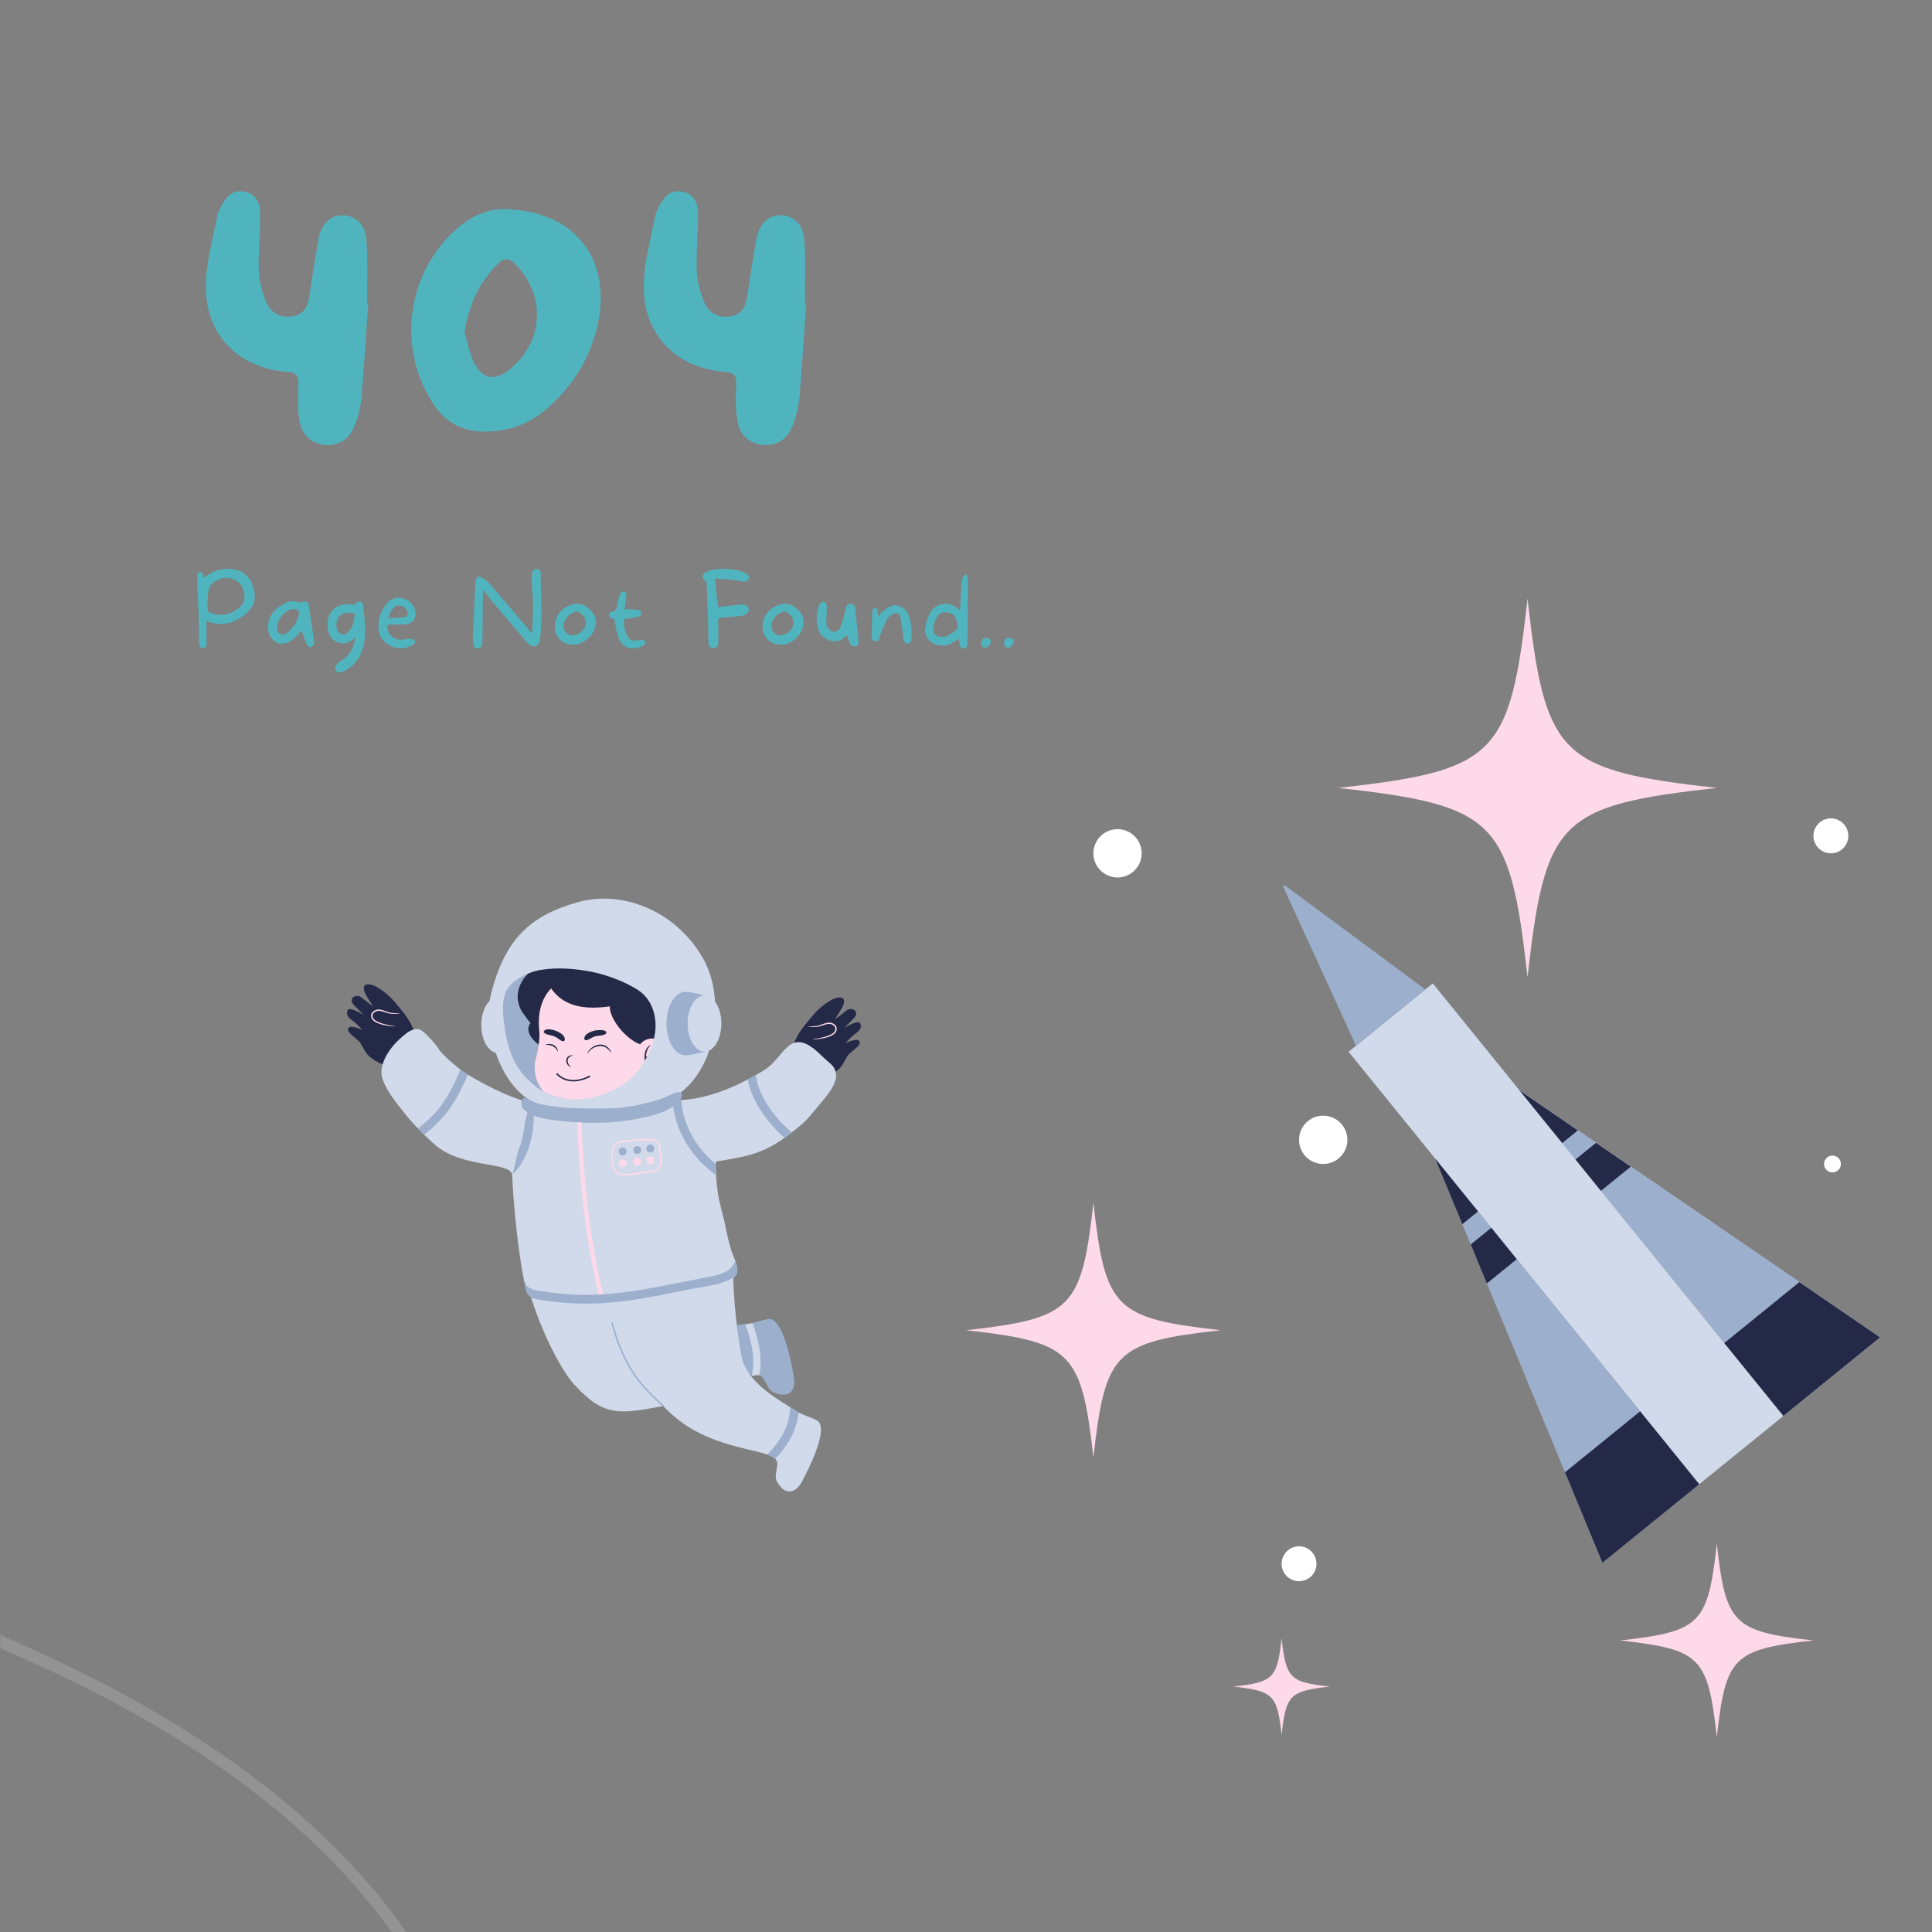 <svg xmlns="http://www.w3.org/2000/svg" xmlns:xlink="http://www.w3.org/1999/xlink" width="1080" zoomAndPan="magnify" viewBox="0 0 810 810" height="1080" preserveAspectRatio="xMidYMid meet" version="1.0"><rect x="0" y="0" width="810" height="810" fill="#808080" stroke="none"/><defs><filter x="0%" y="0%" width="100%" height="100%" id="id1"><feColorMatrix values="0 0 0 0 1 0 0 0 0 1 0 0 0 0 1 0 0 0 1 0" color-interpolation-filters="sRGB"/></filter><g/><mask id="id2"><g filter="url(#id1)"><rect x="-81" width="972" fill="#000000" y="-81" height="972" fill-opacity="0.149"/></g></mask><clipPath id="id3"><path d="M 0 62 L 221 62 L 221 199 L 0 199 Z M 0 62 " clip-rule="nonzero"/></clipPath><clipPath id="id4"><path d="M 138.008 -27.086 L 253.008 426.562 L -194.098 539.906 L -309.098 86.254 Z M 138.008 -27.086 " clip-rule="nonzero"/></clipPath><clipPath id="id5"><path d="M 138.008 -27.086 L 253.008 426.562 L -194.098 539.906 L -309.098 86.254 Z M 138.008 -27.086 " clip-rule="nonzero"/></clipPath><clipPath id="id6"><rect x="0" width="247" y="0" height="199"/></clipPath><clipPath id="id7"><path d="M 561 250.371 L 720 250.371 L 720 410 L 561 410 Z M 561 250.371 " clip-rule="nonzero"/></clipPath><clipPath id="id8"><path d="M 679 647 L 761 647 L 761 728.871 L 679 728.871 Z M 679 647 " clip-rule="nonzero"/></clipPath><clipPath id="id9"><path d="M 145.078 412 L 174 412 L 174 447 L 145.078 447 Z M 145.078 412 " clip-rule="nonzero"/></clipPath><clipPath id="id10"><path d="M 333 418.02 L 360.914 418.02 L 360.914 449.332 L 333 449.332 Z M 333 418.02 " clip-rule="nonzero"/></clipPath></defs><g mask="url(#id2)"><g transform="matrix(1, 0, 0, 1, 0, 611)"><g clip-path="url(#id6)"><g clip-path="url(#id3)"><g clip-path="url(#id4)"><g clip-path="url(#id5)"><path fill="#ffffff" d="M 218.953 312.309 C 218.953 312.309 212.82 268.023 178.48 211.512 C 127.352 127.152 26.488 86.324 -4.523 72.355 C -35.535 58.387 -148.664 45.953 -212.223 125.008 C -275.777 204.059 -258.012 287.781 -191.75 368.309 C -125.492 448.832 -18.352 460.602 92.324 449.734 C 203.004 438.867 227.707 360.48 218.953 312.309 Z M 89.184 444.164 C -18.543 454.828 -122.859 443.434 -187.312 365.363 C -251.77 287.293 -268.93 205.961 -206.988 129.137 C -145.051 52.316 -35.004 64.438 -4.762 77.875 C 25.48 91.309 123.492 130.949 173.266 212.836 C 206.551 267.703 212.531 310.664 212.531 310.664 C 221.004 357.359 196.828 433.523 89.184 444.164 Z M 89.184 444.164 " fill-opacity="1" fill-rule="nonzero"/></g></g></g></g></g></g><g fill="#50b4bf" fill-opacity="1"><g transform="translate(81, 186.125)"><g><path d="M 72.863 -59.039 C 72.863 -67.969 73.297 -76.895 72.574 -85.824 C 72 -92.449 67.824 -95.762 62.641 -95.902 C 57.312 -95.902 53.566 -92.16 52.414 -85.391 C 51.121 -77.902 49.969 -70.414 48.816 -62.785 C 48.238 -58.32 46.945 -54.434 41.902 -53.566 C 37.008 -52.559 32.832 -54.719 30.816 -59.039 C 29.09 -63.07 27.793 -67.68 27.504 -72 C 27.215 -80.207 28.078 -88.414 28.078 -96.625 C 28.078 -100.945 26.352 -104.688 21.742 -105.695 C 16.848 -106.848 13.824 -103.824 11.809 -99.793 C 11.09 -98.496 10.367 -97.055 10.078 -95.617 C 8.352 -86.258 5.617 -76.895 5.328 -67.535 C 4.465 -46.656 18.434 -31.824 39.168 -30.238 C 43.488 -29.953 44.207 -28.367 44.062 -24.625 C 43.777 -19.441 43.777 -14.258 44.641 -9.215 C 45.648 -3.742 49.535 -0.145 55.297 0.434 C 61.199 0.863 65.52 -2.16 67.535 -7.344 C 69.121 -11.09 70.129 -15.406 70.559 -19.441 C 71.711 -32.688 72.434 -45.793 73.441 -59.039 C 73.152 -59.039 73.008 -59.039 72.863 -59.039 Z M 72.863 -59.039 "/></g></g></g><g fill="#50b4bf" fill-opacity="1"><g transform="translate(167.112, 186.125)"><g><path d="M 24.625 -90.434 C 3.457 -72 -0.863 -40.465 14.398 -16.992 C 19.441 -9.215 26.496 -5.184 35.855 -5.184 C 45.215 -5.184 53.566 -7.777 60.91 -13.68 C 71.711 -22.754 79.344 -33.984 82.945 -47.809 C 90 -75.312 75.742 -96.047 48.383 -98.207 C 39.168 -99.504 31.391 -96.191 24.625 -90.434 Z M 42.047 -75.887 C 44.352 -78.191 46.512 -77.902 48.816 -75.457 C 61.344 -62.93 61.055 -44.496 48.098 -32.543 C 40.465 -25.488 34.273 -26.785 30.672 -36.289 C 29.375 -39.887 28.512 -43.488 27.648 -46.945 C 29.52 -58.32 33.84 -68.113 42.047 -75.887 Z M 42.047 -75.887 "/></g></g></g><g fill="#50b4bf" fill-opacity="1"><g transform="translate(264.6, 186.125)"><g><path d="M 72.863 -59.039 C 72.863 -67.969 73.297 -76.895 72.574 -85.824 C 72 -92.449 67.824 -95.762 62.641 -95.902 C 57.312 -95.902 53.566 -92.16 52.414 -85.391 C 51.121 -77.902 49.969 -70.414 48.816 -62.785 C 48.238 -58.32 46.945 -54.434 41.902 -53.566 C 37.008 -52.559 32.832 -54.719 30.816 -59.039 C 29.09 -63.07 27.793 -67.68 27.504 -72 C 27.215 -80.207 28.078 -88.414 28.078 -96.625 C 28.078 -100.945 26.352 -104.688 21.742 -105.695 C 16.848 -106.848 13.824 -103.824 11.809 -99.793 C 11.09 -98.496 10.367 -97.055 10.078 -95.617 C 8.352 -86.258 5.617 -76.895 5.328 -67.535 C 4.465 -46.656 18.434 -31.824 39.168 -30.238 C 43.488 -29.953 44.207 -28.367 44.062 -24.625 C 43.777 -19.441 43.777 -14.258 44.641 -9.215 C 45.648 -3.742 49.535 -0.145 55.297 0.434 C 61.199 0.863 65.52 -2.16 67.535 -7.344 C 69.121 -11.09 70.129 -15.406 70.559 -19.441 C 71.711 -32.688 72.434 -45.793 73.441 -59.039 C 73.152 -59.039 73.008 -59.039 72.863 -59.039 Z M 72.863 -59.039 "/></g></g></g><g fill="#50b4bf" fill-opacity="1"><g transform="translate(81, 271.775)"><g><path d="M 24.652 -26.965 C 22.723 -31.668 18.355 -33.895 12.641 -33.137 C 9.07 -32.762 6.719 -31.078 5.586 -30.281 C 4.996 -29.863 4.789 -29.695 4.492 -29.82 L 4.242 -29.902 L 4.199 -30.199 C 4.074 -31.668 3.527 -31.879 2.941 -31.879 C 2.941 -31.879 2.898 -31.879 2.898 -31.879 C 2.309 -31.879 1.723 -31.668 1.68 -30.199 C 1.68 -26.418 1.848 -22.637 2.059 -18.941 C 2.184 -16.129 2.352 -13.273 2.395 -10.457 C 2.395 -9.535 2.395 -8.609 2.395 -7.727 C 2.352 -5.672 2.352 -3.527 2.605 -1.43 C 2.688 -0.758 3.066 0.043 4.156 0 C 4.492 0 5.461 -0.043 5.629 -1.598 C 5.672 -1.973 5.629 -2.352 5.629 -2.773 C 5.586 -3.023 5.586 -3.234 5.586 -3.484 C 5.586 -5.25 5.586 -7.016 5.586 -8.777 L 5.586 -11.426 L 6.133 -11.215 C 11.215 -9.367 15.918 -9.996 20.578 -13.273 C 25.746 -16.844 27.047 -21.211 24.652 -26.965 Z M 21.461 -20.746 C 21.379 -19.738 20.832 -18.605 20.16 -17.934 C 17.516 -15.289 14.574 -13.945 11.594 -13.945 C 9.828 -13.945 8.105 -14.406 6.344 -15.328 C 5.672 -15.664 6.133 -22.598 6.176 -22.68 C 6.594 -25.789 7.184 -26.797 9.574 -28.266 C 12.098 -29.82 15.328 -29.902 17.809 -28.477 C 20.496 -26.922 21.715 -24.316 21.461 -20.746 Z M 21.461 -20.746 "/></g></g></g><g fill="#50b4bf" fill-opacity="1"><g transform="translate(110.652, 271.775)"><g><path d="M 20.789 -4.746 C 20.203 -8.863 19.57 -12.977 18.941 -17.137 C 18.816 -18.145 18.691 -19.32 17.555 -19.531 C 16.801 -19.699 15.875 -19.234 15.035 -19.066 C 12.18 -20.074 10.586 -20.035 7.727 -18.312 C 6.719 -17.684 5.711 -16.926 4.828 -16.129 C 1.934 -13.48 0.926 -9.031 2.309 -5.711 C 3.781 -2.227 7.223 -0.926 10.543 -2.688 C 11.676 -3.277 12.684 -4.156 13.648 -5.039 C 14.406 -5.711 14.992 -6.594 15.836 -7.602 C 15.961 -7.098 15.961 -6.762 16.086 -6.512 C 16.715 -4.746 17.305 -2.941 18.145 -1.262 C 18.355 -0.797 19.445 -0.336 19.906 -0.504 C 20.453 -0.715 20.957 -1.555 21.086 -2.184 C 21.211 -2.98 20.914 -3.863 20.789 -4.746 Z M 14.574 -13.523 C 13.691 -10.879 12.223 -8.566 10.078 -6.762 C 9.156 -6.008 8.105 -5.207 6.887 -5.879 C 5.672 -6.551 5.543 -7.812 5.461 -8.777 C 5.504 -12.137 9.031 -16.086 12.055 -16.422 C 14.113 -16.676 15.203 -15.414 14.574 -13.523 Z M 14.574 -13.523 "/></g></g></g><g fill="#50b4bf" fill-opacity="1"><g transform="translate(135.6, 271.775)"><g><path d="M 16.59 -18.395 C 16.547 -18.898 15.664 -19.57 15.121 -19.656 C 14.617 -19.738 13.984 -19.109 13.48 -18.73 C 13.312 -18.605 13.273 -18.27 13.312 -18.312 C 11.426 -18.312 9.66 -18.605 8.062 -18.27 C 2.562 -17.094 0.926 -11.762 2.016 -7.184 C 3.234 -2.184 8.484 -0.504 12.473 -3.695 C 12.727 -3.906 12.938 -4.117 13.48 -4.535 C 12.641 -0.547 11.426 2.73 8.023 4.789 C 7.52 5.082 7.055 5.418 6.594 5.797 C 5.039 7.055 4.535 8.359 5.207 9.367 C 5.879 10.332 7.309 10.375 9.031 9.449 C 12.391 7.559 14.785 4.914 16.129 1.262 C 18.523 -5.25 17.18 -11.844 16.59 -18.395 Z M 10.289 -6.762 C 9.535 -6.047 8.695 -5.418 7.52 -5.922 C 6.344 -6.383 5.711 -7.352 5.543 -8.566 C 4.871 -13.398 8.273 -16.086 13.145 -14.449 C 12.77 -11.676 12.602 -8.863 10.289 -6.762 Z M 10.289 -6.762 "/></g></g></g><g fill="#50b4bf" fill-opacity="1"><g transform="translate(156.936, 271.775)"><g><path d="M 5.711 -9.871 C 7.895 -9.91 10.039 -9.91 12.223 -9.953 C 14.953 -10.039 16.59 -11.129 17.094 -13.062 C 17.809 -16.043 16.211 -19.152 13.23 -20.453 C 10.078 -21.84 7.141 -21.168 5.082 -18.562 C 2.73 -15.625 1.598 -12.266 1.723 -8.609 C 1.805 -5.293 3.445 -2.688 6.551 -1.094 C 9.703 0.504 12.977 0.336 16.086 -1.301 C 16.633 -1.598 17.219 -2.52 17.094 -2.98 C 16.969 -3.445 15.961 -3.906 15.371 -3.949 C 14.195 -4.031 13.02 -3.738 11.887 -3.613 C 8.023 -3.191 5.039 -6.047 5.504 -9.742 C 5.629 -9.828 5.672 -9.871 5.711 -9.871 Z M 8.398 -17.219 C 9.449 -18.188 11.004 -18.145 12.473 -17.262 C 13.523 -16.59 14.363 -14.785 13.859 -13.777 C 13.648 -13.355 12.938 -12.977 12.434 -12.938 C 10.289 -12.727 8.148 -12.684 5.84 -12.602 C 6.383 -14.363 7.055 -16.004 8.398 -17.219 Z M 8.398 -17.219 "/></g></g></g><g fill="#50b4bf" fill-opacity="1"><g transform="translate(178.02, 271.775)"><g/></g></g><g fill="#50b4bf" fill-opacity="1"><g transform="translate(196.542, 271.775)"><g><path d="M 26.082 -6.512 C 25.285 -7.477 24.57 -8.527 23.73 -9.492 C 18.605 -15.539 13.48 -21.59 8.273 -27.551 C 7.391 -28.559 6.047 -29.23 4.828 -29.945 C 4.074 -30.367 3.359 -29.945 3.109 -29.105 C 2.898 -28.559 2.773 -27.973 2.773 -27.383 C 2.395 -19.613 2.016 -11.844 1.723 -4.074 C 1.68 -3.191 1.766 -2.309 1.973 -1.469 C 2.227 -0.504 2.855 0.086 3.906 0.043 C 4.957 -0.043 5.418 -0.758 5.629 -1.68 C 5.711 -2.102 5.711 -2.562 5.711 -2.98 C 5.797 -9.703 5.879 -16.422 5.922 -23.102 C 5.922 -23.52 6.008 -23.941 6.047 -24.613 C 7.266 -22.973 8.23 -21.504 9.324 -20.16 C 14.281 -14.281 19.277 -8.441 24.277 -2.562 C 24.652 -2.102 25.156 -1.637 25.66 -1.301 C 27.344 -0.254 29.062 -0.883 29.609 -2.773 C 29.902 -3.738 29.945 -4.703 30.07 -5.672 C 31.039 -14.238 30.031 -22.805 30.156 -31.332 C 30.156 -32.34 29.695 -33.098 28.645 -33.223 C 27.637 -33.391 26.922 -32.801 26.672 -31.879 C 26.418 -30.828 26.293 -29.734 26.336 -28.688 C 26.461 -25.367 26.879 -22.051 26.922 -18.73 C 26.965 -14.699 26.672 -10.625 26.543 -6.594 C 26.375 -6.551 26.207 -6.512 26.082 -6.512 Z M 26.082 -6.512 "/></g></g></g><g fill="#50b4bf" fill-opacity="1"><g transform="translate(230.898, 271.775)"><g><path d="M 18.816 -12.098 C 18.438 -15.035 14.531 -18.605 11.633 -18.648 C 6.383 -18.816 1.68 -14.406 1.68 -9.199 C 1.723 -5.125 3.988 -2.352 7.98 -1.598 C 13.734 -0.547 19.613 -6.301 18.816 -12.098 Z M 10.711 -5.711 C 7.98 -4.66 5.461 -6.426 5.418 -9.324 C 5.375 -12.305 8.316 -15.371 11.34 -15.414 C 11.801 -15.414 12.266 -14.824 12.684 -14.488 C 15.664 -12.348 15.539 -7.602 10.711 -5.711 Z M 10.711 -5.711 "/></g></g></g><g fill="#50b4bf" fill-opacity="1"><g transform="translate(253.62, 271.775)"><g><path d="M 16.801 -2.645 C 16.465 -4.031 15.289 -3.445 14.32 -3.359 C 12.77 -3.277 11.047 -2.812 9.91 -4.324 C 8.191 -6.68 7.812 -9.406 8.105 -12.305 C 8.734 -12.348 9.281 -12.348 9.828 -12.434 C 11.297 -12.684 12.852 -12.852 14.281 -13.273 C 14.742 -13.398 15.289 -14.195 15.246 -14.699 C 15.246 -15.16 14.617 -15.875 14.152 -15.961 C 12.977 -16.254 11.762 -16.297 10.586 -16.34 C 9.828 -16.379 9.113 -16.297 8.191 -16.254 C 8.484 -18.227 8.695 -20.035 8.945 -21.797 C 9.07 -22.68 9.07 -23.52 8.023 -23.773 C 7.055 -23.98 6.512 -23.309 6.258 -22.469 C 5.84 -21.125 5.418 -19.738 5.164 -18.312 C 4.914 -16.844 4.914 -15.371 2.773 -15.289 C 2.395 -15.289 1.68 -14.281 1.68 -13.734 C 1.723 -13.273 2.52 -12.77 3.066 -12.434 C 3.359 -12.223 3.863 -12.305 3.906 -12.266 C 4.535 -9.449 4.789 -6.762 5.754 -4.324 C 7.391 -0.168 10.922 1.094 15.035 -0.629 C 15.961 -1.008 17.137 -1.344 16.801 -2.645 Z M 16.801 -2.645 "/></g></g></g><g fill="#50b4bf" fill-opacity="1"><g transform="translate(274.326, 271.775)"><g/></g></g><g fill="#50b4bf" fill-opacity="1"><g transform="translate(292.848, 271.775)"><g><path d="M 15.289 -28.602 C 16.547 -28.477 17.723 -27.93 18.984 -27.887 C 19.656 -27.887 20.664 -28.391 21.043 -28.98 C 21.59 -29.777 21.086 -30.66 20.242 -31.164 C 19.699 -31.543 19.066 -31.793 18.438 -32.047 C 14.406 -33.473 10.289 -33.516 6.133 -32.887 C 4.957 -32.719 3.695 -32.258 2.688 -31.586 C 1.262 -30.703 1.43 -29.273 2.812 -28.352 C 3.148 -28.141 3.402 -27.637 3.445 -27.258 C 3.652 -21.797 3.863 -16.379 4.031 -10.922 C 4.117 -8.023 4.031 -5.125 4.199 -2.27 C 4.242 -0.758 5.207 0.043 6.344 0.043 C 7.434 0 8.23 -0.926 8.316 -2.395 C 8.359 -2.898 8.316 -3.359 8.316 -3.863 C 8.316 -6.383 8.316 -8.863 8.23 -11.383 C 8.23 -12.305 8.484 -12.641 9.449 -12.727 C 12.305 -12.977 15.203 -13.23 18.059 -13.609 C 20.203 -13.902 21.293 -15.035 21.086 -16.465 C 20.875 -17.891 19.57 -18.523 17.387 -18.27 C 14.32 -17.934 11.258 -17.598 8.191 -17.262 C 7.77 -21.086 7.352 -24.949 6.887 -29.191 C 9.742 -29.023 12.516 -28.895 15.289 -28.602 Z M 15.289 -28.602 "/></g></g></g><g fill="#50b4bf" fill-opacity="1"><g transform="translate(318.006, 271.775)"><g><path d="M 18.816 -12.098 C 18.438 -15.035 14.531 -18.605 11.633 -18.648 C 6.383 -18.816 1.68 -14.406 1.68 -9.199 C 1.723 -5.125 3.988 -2.352 7.98 -1.598 C 13.734 -0.547 19.613 -6.301 18.816 -12.098 Z M 10.711 -5.711 C 7.98 -4.66 5.461 -6.426 5.418 -9.324 C 5.375 -12.305 8.316 -15.371 11.34 -15.414 C 11.801 -15.414 12.266 -14.824 12.684 -14.488 C 15.664 -12.348 15.539 -7.602 10.711 -5.711 Z M 10.711 -5.711 "/></g></g></g><g fill="#50b4bf" fill-opacity="1"><g transform="translate(340.728, 271.775)"><g><path d="M 19.109 -4.156 C 18.691 -8.23 18.27 -12.305 17.852 -16.379 C 17.809 -16.844 17.766 -17.473 17.473 -17.766 C 17.012 -18.227 16.34 -18.73 15.75 -18.73 C 15.203 -18.73 14.574 -18.188 14.195 -17.684 C 13.902 -17.348 13.945 -16.758 13.816 -16.297 C 13.105 -13.734 12.641 -11.09 11.551 -8.695 C 10.457 -6.215 7.855 -6.258 6.383 -8.609 C 6.008 -9.156 5.711 -9.871 5.711 -10.5 C 5.711 -12.727 5.879 -14.953 5.922 -17.18 C 5.922 -17.891 5.754 -18.73 5.336 -19.234 C 5.082 -19.531 4.074 -19.531 3.613 -19.32 C 3.148 -19.066 2.73 -18.395 2.562 -17.852 C 1.766 -14.992 1.387 -12.055 1.973 -9.156 C 2.562 -6.008 4.492 -4.031 7.52 -3.109 C 10.164 -2.352 12.266 -3.316 14.027 -5.293 C 14.113 -5.418 14.238 -5.461 14.363 -5.504 C 14.824 -4.285 15.078 -2.941 15.707 -1.848 C 16.086 -1.262 17.051 -0.758 17.766 -0.715 C 18.816 -0.715 19.152 -1.68 19.195 -2.688 C 19.234 -3.148 19.152 -3.652 19.109 -4.156 Z M 19.109 -4.156 "/></g></g></g><g fill="#50b4bf" fill-opacity="1"><g transform="translate(363.786, 271.775)"><g><path d="M 16.969 -14.238 C 16.297 -15.836 14.992 -17.137 13.398 -17.684 C 10.246 -18.773 8.105 -16.926 6.047 -15.246 C 5.461 -14.742 5.039 -14.027 4.324 -13.188 C 4.242 -14.363 4.285 -15.289 4.074 -16.172 C 4.031 -16.297 3.988 -16.422 3.863 -16.547 C 3.402 -17.094 2.605 -17.094 2.227 -16.465 C 2.141 -16.379 2.102 -16.297 2.059 -16.172 C 1.891 -15.289 1.891 -14.363 1.891 -13.48 C 1.805 -10.543 1.766 -7.645 1.68 -4.703 C 1.68 -3.781 2.102 -3.109 3.066 -2.98 C 4.074 -2.812 4.66 -3.359 4.957 -4.285 C 5.125 -4.703 5.082 -5.207 5.25 -5.586 C 6.176 -7.812 6.973 -10.121 8.148 -12.223 C 8.652 -13.188 9.828 -13.945 10.879 -14.488 C 11.93 -15.078 13.188 -14.617 13.523 -13.441 C 13.984 -12.055 14.195 -10.543 14.406 -9.07 C 14.656 -7.223 14.785 -5.375 15.035 -3.57 C 15.203 -2.688 15.707 -1.934 16.758 -1.973 C 17.809 -2.059 18.227 -2.812 18.312 -3.738 C 18.605 -7.352 18.395 -10.922 16.969 -14.238 Z M 16.969 -14.238 "/></g></g></g><g fill="#50b4bf" fill-opacity="1"><g transform="translate(386.046, 271.775)"><g><path d="M 18.984 -31.121 C 18.523 -30.742 17.852 -30.449 17.684 -29.988 C 17.348 -28.895 17.137 -27.719 17.051 -26.543 C 16.801 -23.059 16.676 -19.531 16.465 -15.793 C 16.172 -16.086 16.004 -16.254 15.836 -16.379 C 11.969 -19.949 6.047 -19.152 3.652 -14.488 C 2.645 -12.516 2.141 -10.246 1.766 -8.062 C 1.555 -7.055 1.934 -5.797 2.395 -4.828 C 4.074 -1.387 9.281 0 12.852 -2.016 C 13.902 -2.605 14.867 -3.277 16.043 -4.031 C 16.129 -3.023 16.129 -2.184 16.254 -1.387 C 16.379 -0.504 16.926 0.086 17.852 0.125 C 18.816 0.125 19.363 -0.461 19.488 -1.387 C 19.57 -1.68 19.57 -2.016 19.57 -2.309 C 19.656 -11.426 19.738 -20.539 19.738 -29.652 C 19.738 -30.113 19.234 -30.617 18.984 -31.121 Z M 13.398 -6.68 C 12.098 -5.84 10.961 -4.621 9.281 -4.789 C 5.922 -4.828 4.789 -6.176 5.375 -9.367 C 5.586 -10.375 5.922 -11.383 6.383 -12.305 C 7.391 -14.449 8.82 -15.289 10.836 -15.035 C 13.273 -14.742 14.531 -13.609 15.121 -11.215 C 15.121 -11.129 15.121 -11.047 15.16 -10.961 C 15.707 -8.23 15.707 -8.191 13.398 -6.68 Z M 13.398 -6.68 "/></g></g></g><g fill="#50b4bf" fill-opacity="1"><g transform="translate(409.65, 271.775)"><g><path d="M 3.906 -4.242 C 2.477 -4.41 1.805 -3.695 1.68 -2.141 C 1.637 -1.094 2.309 -0.336 3.359 -0.254 C 4.367 -0.211 5.672 -1.512 5.754 -2.773 C 5.797 -4.074 4.789 -4.156 3.906 -4.242 Z M 3.906 -4.242 "/></g></g></g><g fill="#50b4bf" fill-opacity="1"><g transform="translate(419.226, 271.775)"><g><path d="M 3.906 -4.242 C 2.477 -4.41 1.805 -3.695 1.68 -2.141 C 1.637 -1.094 2.309 -0.336 3.359 -0.254 C 4.367 -0.211 5.672 -1.512 5.754 -2.773 C 5.797 -4.074 4.789 -4.156 3.906 -4.242 Z M 3.906 -4.242 "/></g></g></g><path fill="#fed9e9" d="M 511.82 557.699 C 467.387 562.66 463.371 566.68 458.41 611.137 C 453.449 566.68 449.434 562.66 405 557.699 C 449.434 552.734 453.449 548.719 458.41 504.262 C 463.371 548.719 467.387 552.734 511.82 557.699 " fill-opacity="1" fill-rule="nonzero"/><g clip-path="url(#id7)"><path fill="#fed9e9" d="M 719.781 330.34 C 653.762 337.703 647.793 343.699 640.43 409.734 C 633.07 343.699 627.102 337.703 561.078 330.34 C 627.102 322.977 633.07 317.004 640.43 250.945 C 647.793 317.004 653.762 322.977 719.781 330.34 " fill-opacity="1" fill-rule="nonzero"/></g><path fill="#fed9e9" d="M 726.469 549.973 C 698.328 553.117 695.77 555.656 692.652 583.812 C 689.488 555.656 686.953 553.117 658.809 549.973 C 686.953 546.832 689.488 544.293 692.652 516.117 C 695.77 544.293 698.328 546.832 726.469 549.973 " fill-opacity="1" fill-rule="nonzero"/><g clip-path="url(#id8)"><path fill="#fed9e9" d="M 760.289 687.77 C 726.582 691.52 723.555 694.57 719.781 728.297 C 716.035 694.57 712.984 691.52 679.277 687.77 C 712.984 683.996 716.035 680.941 719.781 647.219 C 723.555 680.941 726.582 683.996 760.289 687.77 " fill-opacity="1" fill-rule="nonzero"/></g><path fill="#fed9e9" d="M 557.578 707.102 C 540.723 708.988 539.199 710.512 537.312 727.375 C 535.449 710.512 533.926 708.988 517.07 707.102 C 533.926 705.238 535.449 703.711 537.312 686.848 C 539.199 703.711 540.723 705.238 557.578 707.102 " fill-opacity="1" fill-rule="nonzero"/><path fill="#ffffff" d="M 564.895 477.879 C 564.895 483.469 560.359 488.004 554.75 488.004 C 549.164 488.004 544.629 483.469 544.629 477.879 C 544.629 472.289 549.164 467.75 554.75 467.75 C 560.359 467.75 564.895 472.289 564.895 477.879 " fill-opacity="1" fill-rule="nonzero"/><path fill="#ffffff" d="M 478.652 357.754 C 478.652 363.344 474.117 367.879 468.531 367.879 C 462.941 367.879 458.41 363.344 458.41 357.754 C 458.41 352.164 462.941 347.629 468.531 347.629 C 474.117 347.629 478.652 352.164 478.652 357.754 " fill-opacity="1" fill-rule="nonzero"/><path fill="#ffffff" d="M 771.801 488.004 C 771.801 489.957 770.207 491.531 768.258 491.531 C 766.328 491.531 764.734 489.957 764.734 488.004 C 764.734 486.051 766.328 484.48 768.258 484.48 C 770.207 484.48 771.801 486.051 771.801 488.004 " fill-opacity="1" fill-rule="nonzero"/><path fill="#ffffff" d="M 774.922 350.434 C 774.922 354.477 771.668 357.754 767.629 357.754 C 763.59 357.754 760.289 354.477 760.289 350.434 C 760.289 346.395 763.59 343.113 767.629 343.113 C 771.668 343.113 774.922 346.395 774.922 350.434 " fill-opacity="1" fill-rule="nonzero"/><path fill="#ffffff" d="M 551.945 655.637 C 551.945 659.68 548.668 662.934 544.629 662.934 C 540.59 662.934 537.312 659.68 537.312 655.637 C 537.312 651.574 540.59 648.297 544.629 648.297 C 548.668 648.297 551.945 651.574 551.945 655.637 " fill-opacity="1" fill-rule="nonzero"/><path fill="#d1daea" d="M 747.699 593.645 L 712.398 622.273 L 565.41 440.965 L 600.711 412.293 L 747.699 593.645 " fill-opacity="1" fill-rule="nonzero"/><path fill="#9cafcc" d="M 712.398 622.273 L 671.828 655.188 L 601.719 485.758 Z M 712.398 622.273 " fill-opacity="1" fill-rule="nonzero"/><path fill="#d1daea" d="M 747.699 593.645 L 788.273 560.707 L 637.02 457.109 Z M 747.699 593.645 " fill-opacity="1" fill-rule="nonzero"/><path fill="#9cafcc" d="M 747.699 593.645 L 788.273 560.707 L 637.02 457.109 Z M 747.699 593.645 " fill-opacity="1" fill-rule="nonzero"/><path fill="#232946" d="M 656.141 617.266 L 671.828 655.188 L 712.398 622.273 L 687.625 591.715 L 656.141 617.266 " fill-opacity="1" fill-rule="nonzero"/><path fill="#232946" d="M 619.672 507.898 L 601.719 485.758 L 613.098 513.242 Z M 619.672 507.898 " fill-opacity="1" fill-rule="nonzero"/><path fill="#232946" d="M 616.621 521.73 L 623.375 538.098 L 635.898 527.926 L 625.238 514.746 L 616.621 521.73 " fill-opacity="1" fill-rule="nonzero"/><path fill="#d1daea" d="M 722.902 563.066 L 747.699 593.645 L 788.273 560.707 L 754.387 537.512 L 722.902 563.066 " fill-opacity="1" fill-rule="nonzero"/><path fill="#232946" d="M 722.902 563.066 L 747.699 593.645 L 788.273 560.707 L 754.387 537.512 L 722.902 563.066 " fill-opacity="1" fill-rule="nonzero"/><path fill="#d1daea" d="M 661.547 473.926 L 637.02 457.109 L 654.973 479.246 Z M 661.547 473.926 " fill-opacity="1" fill-rule="nonzero"/><path fill="#232946" d="M 661.547 473.926 L 637.02 457.109 L 654.973 479.246 Z M 661.547 473.926 " fill-opacity="1" fill-rule="nonzero"/><path fill="#d1daea" d="M 660.516 486.098 L 671.199 499.277 L 683.742 489.125 L 669.133 479.113 L 660.516 486.094 " fill-opacity="1" fill-rule="nonzero"/><path fill="#232946" d="M 660.516 486.098 L 671.199 499.277 L 683.742 489.125 L 669.133 479.113 L 660.516 486.094 " fill-opacity="1" fill-rule="nonzero"/><path fill="#9cafcc" d="M 538.48 371.047 L 538.457 371.07 L 537.918 371.496 L 537.875 371.52 L 568.508 438.43 L 582.781 426.844 L 583.316 426.414 L 597.59 414.828 L 538.48 371.047 " fill-opacity="1" fill-rule="nonzero"/><path fill="#d1daea" d="M 359.031 436.602 C 357.863 436.602 356.102 437.301 355.156 437.672 C 354.953 437.75 354.785 437.82 354.664 437.863 L 354.023 436.859 C 354.371 436.512 354.699 436.164 355.031 435.82 C 355.848 434.961 356.691 434.074 357.742 433.25 C 357.93 433.105 358.113 432.969 358.297 432.828 C 359.648 431.809 360.469 431.121 360.27 429.863 C 360.172 429.277 359.938 429.164 359.562 429.164 C 358.926 429.164 358.055 429.559 357.418 429.848 L 357.176 429.957 C 356.215 430.387 355.305 430.871 354.477 431.398 L 353.66 430.516 C 354.023 430.035 354.461 429.594 354.887 429.168 C 355.078 428.973 355.27 428.781 355.453 428.586 C 355.66 428.367 355.922 428.113 356.211 427.844 C 357.18 426.93 358.504 425.68 358.316 424.68 C 358.188 424.008 357.344 423.641 356.613 423.641 C 356.559 423.641 356.504 423.645 356.449 423.648 C 355.688 423.711 355.062 424.25 354.398 424.82 C 354.18 425.008 353.965 425.191 353.742 425.363 C 352.648 426.207 351.543 427.043 350.434 427.871 L 349.523 427.109 C 349.898 426.359 350.438 425.527 351.008 424.652 C 351.844 423.363 352.711 422.031 353.055 420.941 C 353.309 420.121 353.316 419.488 353.078 419.168 C 352.852 418.859 352.367 418.797 352.004 418.797 C 351.129 418.797 349.93 419.16 348.941 419.727 C 346.043 421.309 343.141 423.785 340.762 426.699 L 340.117 427.465 C 338.145 429.816 335.051 433.504 333.766 437.008 C 328.879 437.883 326.316 445.043 320.172 448.805 C 301.434 460.266 288.348 461.652 280.562 461.234 C 289.062 456.738 294.434 449.051 297.309 440.445 C 300.27 439.039 302.441 434.512 302.441 429.133 C 302.441 425.43 301.414 422.133 299.809 419.973 C 299.359 413.438 297.766 407.383 295.297 402.801 C 284.703 382.984 262.184 372.762 242.316 378.219 C 221.914 383.961 211.762 394.004 205.926 416.398 C 205.668 417.402 205.465 418.457 205.312 419.555 C 203.203 421.594 201.777 425.387 201.777 429.738 C 201.777 435.656 204.402 440.539 207.82 441.375 C 210.895 450.414 216.402 458.625 224.035 462.32 L 222.051 462.363 L 219.488 473.109 L 222.051 462.363 C 216.172 460.77 206.957 457.113 195.57 450.211 C 193.133 448.734 185.621 442.516 184.152 440.086 C 183.055 438.27 178.312 432.699 176.25 431.777 C 175.094 431.266 173.902 431.391 172.746 431.852 C 171.547 428.254 168.309 424.398 166.273 421.973 L 165.625 421.199 C 163.25 418.293 160.348 415.816 157.441 414.227 C 156.461 413.668 155.258 413.305 154.387 413.305 C 154.023 413.305 153.539 413.367 153.312 413.676 C 153.074 413.996 153.082 414.629 153.332 415.445 C 153.68 416.535 154.547 417.867 155.383 419.156 C 155.953 420.035 156.492 420.863 156.867 421.617 L 155.953 422.379 C 154.848 421.547 153.742 420.715 152.645 419.867 C 152.426 419.699 152.211 419.516 151.992 419.328 C 151.328 418.758 150.703 418.219 149.941 418.156 C 149.887 418.152 149.832 418.148 149.777 418.148 C 149.047 418.148 148.203 418.512 148.074 419.188 C 147.883 420.188 149.211 421.438 150.18 422.352 C 150.465 422.625 150.73 422.871 150.938 423.094 C 151.121 423.289 151.312 423.48 151.508 423.68 C 151.93 424.102 152.367 424.539 152.73 425.027 L 151.914 425.906 C 151.086 425.383 150.18 424.895 149.211 424.465 L 148.973 424.359 C 148.336 424.066 147.461 423.672 146.828 423.672 C 146.453 423.672 146.219 423.785 146.121 424.367 C 145.918 425.629 146.738 426.32 148.09 427.336 C 148.273 427.473 148.461 427.617 148.645 427.758 C 149.695 428.582 150.539 429.469 151.359 430.328 C 151.688 430.672 152.02 431.02 152.367 431.367 L 151.727 432.371 C 151.602 432.328 151.434 432.262 151.23 432.18 C 150.285 431.805 148.523 431.109 147.359 431.109 C 146.535 431.109 146.535 431.434 146.535 431.699 C 146.535 432.375 148.098 433.676 149.238 434.625 C 150.258 435.469 151.219 436.27 151.633 436.961 C 152.062 437.617 152.414 438.277 152.754 438.918 C 153.484 440.281 154.172 441.57 155.488 442.621 C 156.387 443.375 158.406 444.902 160.633 445.535 C 159.887 447.699 159.645 449.922 160.262 451.984 C 161.848 457.273 166.316 462.523 169.684 466.812 C 173.246 471.355 177.484 475.5 181.723 479.414 C 193.602 490.359 214.762 486.637 214.766 492.93 L 214.762 492.93 C 214.762 495.707 216.277 521.551 220.477 540.59 C 220.797 542.051 221.566 543.082 222.602 543.828 L 222.594 543.832 C 228.465 562.219 236.566 576 240.832 580.559 C 253.32 594.242 259.805 592.836 278.086 589.492 C 289.031 601.211 301.598 604.82 314.633 607.953 C 317.441 608.629 322.898 609.703 324.996 611.613 C 327.488 613.879 323.672 618.496 326.059 621.668 C 329.715 627.75 334.285 625.316 336.418 620.758 C 338.547 616.801 347.992 598.562 342.508 595.52 C 339.996 594.125 337.09 593.531 334.578 592.027 C 332.289 590.656 330.047 589.184 327.785 587.762 C 323.172 584.859 318.633 581.523 315.176 577.281 C 314.727 576.73 314.301 576.16 313.902 575.578 C 314.441 575.68 314.766 575.738 314.766 575.738 L 315.379 575.738 C 315.309 576.121 315.234 576.504 315.145 576.887 C 316.141 576.645 317.07 576.516 317.84 576.582 C 318.012 576.602 318.176 576.625 318.328 576.672 C 318.375 576.441 318.41 576.211 318.449 575.98 C 319.699 576.648 321.051 578.367 321.727 579.691 C 322.543 581.285 323.387 582.93 325.09 583.406 L 325.148 583.426 C 326.355 583.902 327.453 584.145 328.402 584.145 C 329.684 584.145 330.684 583.711 331.375 582.852 C 332.391 581.594 332.684 579.438 332.16 577.047 C 330.426 566.227 326.855 553.59 322.5 553.59 C 322.395 553.59 322.289 553.602 322.18 553.613 C 320.852 553.805 319.574 554.184 318.223 554.578 C 317.598 554.762 316.32 554.949 315.672 555.117 C 315.703 555.203 315.723 555.289 315.746 555.375 C 315.668 555.148 315.59 554.914 315.508 554.688 C 314.848 554.848 314.176 554.973 313.492 555.047 C 313.148 555.086 312.812 555.121 312.473 555.152 C 312.551 555.367 312.625 555.586 312.703 555.805 C 311.875 555.883 310.41 555.957 309.586 556.027 C 309.672 556.727 309.535 557.438 309.238 558.148 C 308.215 550.238 307.457 541.27 307.457 535.82 L 307.453 535.824 C 307.98 535.402 308.43 534.918 308.711 534.344 C 309.832 532.027 308.277 528.598 307.422 526.438 C 305.766 522.258 304.934 518.062 304.043 513.676 C 303.148 509.266 301.715 504.969 301.023 500.52 C 300.352 496.188 299.977 491.359 300.164 486.973 C 314.648 484.645 320.883 483.477 332.309 474.512 C 338.207 469.887 338.145 469.566 342.961 463.816 C 346.66 459.363 352.047 453.691 350.156 448.707 C 350.453 448.48 350.715 448.273 350.914 448.105 C 352.219 447.062 352.906 445.773 353.637 444.406 C 353.977 443.77 354.332 443.105 354.746 442.469 C 355.172 441.762 356.137 440.961 357.152 440.117 C 358.293 439.168 359.855 437.871 359.855 437.191 C 359.855 436.926 359.855 436.602 359.031 436.602 " fill-opacity="1" fill-rule="nonzero"/><path fill="#9cafcc" d="M 315.145 576.887 C 315.07 576.906 314.988 576.93 314.918 576.949 L 314.91 576.941 C 314.988 576.922 315.07 576.906 315.145 576.887 " fill-opacity="1" fill-rule="nonzero"/><path fill="#9cafcc" d="M 321.328 580.254 C 320.504 578.656 319.781 577.09 318.328 576.68 L 318.328 576.672 C 319.789 577.078 320.516 578.648 321.328 580.254 " fill-opacity="1" fill-rule="nonzero"/><path fill="#9cafcc" d="M 193.047 448.41 C 190.758 453.871 188.164 459.191 184.605 463.961 C 182.559 466.703 180.047 469.137 177.441 471.348 C 176.75 471.938 176.004 472.539 175.219 473.105 C 176.066 473.98 176.926 474.844 177.801 475.691 C 177.926 475.598 178.055 475.508 178.184 475.414 C 181.258 473.102 184.074 470.387 186.512 467.422 C 190.664 462.367 193.586 456.531 196.117 450.539 C 195.934 450.426 195.754 450.32 195.57 450.211 C 194.977 449.852 194.082 449.211 193.047 448.41 " fill-opacity="1" fill-rule="nonzero"/><path fill="#9cafcc" d="M 308.902 555.473 C 309.551 560.926 310.34 566.133 311.133 569.676 C 311.84 572.371 313.203 574.777 314.914 576.945 C 314.992 576.926 315.07 576.906 315.145 576.887 C 316.879 569.523 315 562.211 312.473 555.148 C 311.285 555.266 310.094 555.375 308.902 555.473 " fill-opacity="1" fill-rule="nonzero"/><path fill="#9cafcc" d="M 324.922 583.992 C 331.652 586.641 333.855 581.906 332.762 576.949 C 332.047 572.48 328.426 552.109 322.094 553.012 C 319.859 553.328 317.727 554.168 315.512 554.684 C 318.012 561.844 319.832 569.219 318.324 576.68 C 321.242 577.488 321.223 582.957 324.922 583.992 " fill-opacity="1" fill-rule="nonzero"/><path fill="#9cafcc" d="M 256.852 554.406 L 256.258 554.562 C 261.523 574.383 269.504 581.855 275.914 587.859 C 276.531 588.438 277.133 589 277.715 589.559 C 277.836 589.535 277.957 589.516 278.082 589.492 L 278.297 589.27 C 277.664 588.664 277.008 588.047 276.332 587.414 C 269.977 581.461 262.07 574.055 256.852 554.406 " fill-opacity="1" fill-rule="nonzero"/><path fill="#9cafcc" d="M 334.578 592.027 C 333.473 591.367 332.383 590.68 331.293 589.992 C 331.141 593.461 330.383 596.859 328.832 600.078 C 327.062 603.742 324.5 606.926 321.68 609.848 C 323.035 610.34 324.234 610.922 324.996 611.613 C 325.004 611.617 325.008 611.625 325.016 611.633 C 327.742 608.699 330.203 605.52 332 601.926 C 333.547 598.832 334.453 595.531 334.812 592.152 C 334.734 592.109 334.652 592.07 334.578 592.027 " fill-opacity="1" fill-rule="nonzero"/><path fill="#9cafcc" d="M 328.941 477.031 C 329.91 476.344 330.91 475.594 331.957 474.785 C 329.305 472.57 326.93 470.051 324.918 467.594 C 321.172 463.016 317.594 456.91 316.918 450.723 C 315.758 451.383 314.621 452.004 313.508 452.59 C 314.629 458.922 318.203 464.977 322.07 469.867 C 324.055 472.375 326.375 474.836 328.941 477.031 " fill-opacity="1" fill-rule="nonzero"/><path fill="#9cafcc" d="M 308.312 528.719 C 308.086 529.141 307.863 529.559 307.637 529.98 C 306.859 531.445 306.113 532.199 304.609 532.988 C 302.562 534.066 300.434 534.703 298.168 535.148 C 288.992 536.961 279.793 538.824 270.582 540.453 C 264.723 541.484 258.828 542.266 252.906 542.641 C 252.281 542.684 251.66 542.719 251.039 542.75 C 248.641 542.867 246.234 542.922 243.828 542.887 C 239.082 542.82 234.352 542.395 229.656 541.699 C 226.938 541.297 223.277 541.223 221.09 539.344 C 220.652 538.965 220.422 538.52 220.277 537.969 C 220.176 537.582 219.984 537.293 219.746 537.082 C 219.98 538.273 220.223 539.441 220.477 540.59 C 220.797 542.051 221.566 543.078 222.602 543.828 C 222.844 544.008 223.109 544.168 223.383 544.316 C 223.406 544.32 223.434 544.328 223.461 544.336 C 227.109 545.289 231.055 545.625 234.793 546.012 C 243.879 546.961 253.027 546.594 262.07 545.438 C 271.152 544.273 280.113 542.371 289.078 540.555 C 293.637 539.625 298.449 539.176 302.879 537.727 C 304.637 537.152 306.402 536.293 307.953 535.277 C 308.035 535.223 308.109 535.164 308.188 535.109 C 308.391 534.871 308.574 534.621 308.711 534.34 C 309.484 532.742 308.98 530.602 308.312 528.719 " fill-opacity="1" fill-rule="nonzero"/><path fill="#9cafcc" d="M 223.742 467.688 C 226.703 468.875 230.164 469.379 232.895 469.684 C 235.859 470.074 238.938 470.371 242.047 470.555 C 242.66 470.594 243.273 470.617 243.883 470.645 C 248.664 470.859 253.473 470.805 258.023 470.375 C 263.984 469.766 273.398 468.309 279.055 465.719 C 280.016 465.238 281.141 464.586 282.195 463.863 C 283.809 475.453 290.586 485.859 300.211 492.672 C 300.129 491.109 300.102 489.555 300.137 488.039 C 291.914 481.398 286.438 471.762 285.605 461.215 C 285.449 461.223 285.293 461.234 285.145 461.242 C 285.98 460.113 286.262 458.66 285.355 458.117 C 284.988 457.898 284.438 457.82 283.645 457.973 C 282.562 458.184 281.535 458.859 280.551 459.277 C 279.59 459.688 278.637 460.113 277.676 460.531 C 271.871 462.512 263.156 464.496 256.891 464.648 C 252.152 464.801 247.414 464.801 242.676 464.648 C 238.547 464.496 234.27 464.344 230.141 463.578 C 227.266 463.223 224.91 462.609 222.328 461.258 C 221.957 461.062 221.508 460.785 221.055 460.582 C 220.238 460.219 219.398 460.086 218.918 461.086 C 218.871 461.18 218.844 461.277 218.805 461.375 C 218.277 462.746 218.66 464.223 219.75 465.258 C 220.16 465.648 220.617 466.004 221.105 466.328 L 220.016 470.895 C 219.766 474.336 218.961 477.77 217.887 480.879 C 217.691 481.441 217.473 482.008 217.23 482.57 L 214.918 492.277 C 217.676 489.797 219.688 486.336 221.07 482.809 C 222.867 478.219 223.93 472.844 223.742 467.688 " fill-opacity="1" fill-rule="nonzero"/><path fill="#9cafcc" d="M 261.031 481.09 C 261.949 481.09 262.691 481.832 262.691 482.746 C 262.691 483.66 261.949 484.402 261.031 484.402 C 260.113 484.402 259.371 483.66 259.371 482.746 C 259.371 481.832 260.113 481.09 261.031 481.09 " fill-opacity="1" fill-rule="nonzero"/><path fill="#9cafcc" d="M 267.145 480.48 C 268.062 480.48 268.805 481.219 268.805 482.137 C 268.805 483.051 268.062 483.793 267.145 483.793 C 266.227 483.793 265.484 483.051 265.484 482.137 C 265.484 481.219 266.227 480.48 267.145 480.48 " fill-opacity="1" fill-rule="nonzero"/><path fill="#9cafcc" d="M 272.648 479.867 C 273.562 479.867 274.309 480.609 274.309 481.523 C 274.309 482.441 273.562 483.184 272.648 483.184 C 271.73 483.184 270.984 482.441 270.984 481.523 C 270.984 480.609 271.73 479.867 272.648 479.867 " fill-opacity="1" fill-rule="nonzero"/><path fill="#9cafcc" d="M 287.418 442.43 C 289.996 442.43 295.363 440.906 295.363 440.906 C 291.457 440.906 288.285 435.637 288.285 429.129 C 288.285 422.629 291.457 417.355 295.363 417.355 C 295.363 417.355 290.137 415.832 287.418 415.832 C 283.004 415.832 279.426 421.785 279.426 429.129 C 279.426 436.477 283.004 442.43 287.418 442.43 " fill-opacity="1" fill-rule="nonzero"/><path fill="#9cafcc" d="M 236.656 460.59 C 232.996 459.945 228.316 458.359 225.34 456.07 C 222.758 454.082 220.023 451.555 218.094 448.918 C 214.594 444.125 212.758 438.363 211.855 432.555 C 211.059 427.422 209.902 420.285 212.289 415.441 C 214.641 410.668 221.77 407.453 226.789 406.629 C 233.656 405.504 243.824 461.852 236.656 460.59 " fill-opacity="1" fill-rule="nonzero"/><path fill="#fed9e9" d="M 242.047 470.555 C 242.309 487.656 245.188 519.973 251.039 542.75 C 251.66 542.723 252.281 542.684 252.902 542.641 C 247.043 520.039 244.152 487.758 243.883 470.645 C 243.273 470.617 242.66 470.594 242.047 470.555 " fill-opacity="1" fill-rule="nonzero"/><path fill="#fed9e9" d="M 276.164 489.328 C 275.496 490.477 274.168 490.676 272.977 490.844 C 269.996 491.258 267.039 491.785 264.039 492.039 C 261.273 492.277 258.383 492.441 257.375 489.32 C 256.652 487.078 256.555 483.805 257.152 481.531 C 257.742 479.273 260.16 479.012 262.121 478.797 C 265.227 478.453 268.367 478.047 271.496 478.066 C 273.848 478.07 275.953 477.969 276.172 480.949 C 276.309 482.824 276.809 484.641 276.816 486.531 C 276.824 487.508 276.656 488.477 276.164 489.328 Z M 272.445 477.438 C 272.129 477.445 271.812 477.457 271.496 477.457 C 267.914 477.434 264.242 477.852 260.699 478.367 C 258.609 478.672 257.043 479.531 256.488 481.66 C 256.137 482.992 256.246 484.434 256.293 485.797 C 256.348 487.262 256.484 488.742 257.012 490.125 C 258.035 492.812 260.723 492.832 263.195 492.711 C 266.734 492.535 270.23 491.82 273.738 491.352 C 275.961 491.055 277.109 489.555 277.379 487.418 C 277.68 485.07 276.949 482.648 276.73 480.32 C 276.504 477.938 274.5 477.391 272.445 477.438 " fill-opacity="1" fill-rule="nonzero"/><path fill="#fed9e9" d="M 261.031 485.969 C 261.949 485.969 262.691 486.711 262.691 487.629 C 262.691 488.543 261.949 489.285 261.031 489.285 C 260.113 489.285 259.371 488.543 259.371 487.629 C 259.371 486.711 260.113 485.969 261.031 485.969 " fill-opacity="1" fill-rule="nonzero"/><path fill="#fed9e9" d="M 267.145 485.359 C 268.062 485.359 268.805 486.102 268.805 487.016 C 268.805 487.934 268.062 488.676 267.145 488.676 C 266.227 488.676 265.484 487.934 265.484 487.016 C 265.484 486.102 266.227 485.359 267.145 485.359 " fill-opacity="1" fill-rule="nonzero"/><path fill="#fed9e9" d="M 272.648 484.75 C 273.562 484.75 274.309 485.492 274.309 486.406 C 274.309 487.324 273.562 488.066 272.648 488.066 C 271.73 488.066 270.984 487.324 270.984 486.406 C 270.984 485.492 271.73 484.75 272.648 484.75 " fill-opacity="1" fill-rule="nonzero"/><path fill="#fed9e9" d="M 260.93 454.895 C 264.91 452.277 267.914 448.754 270.34 444.668 C 270.457 444.465 270.582 444.258 270.699 444.051 C 270.773 443.922 270.848 443.789 270.922 443.656 C 271.074 443.379 271.227 443.098 271.379 442.816 C 271.668 442.27 271.953 441.719 272.227 441.156 C 273.078 439.406 273.715 437.379 274.168 435.43 C 271.977 435.184 268.102 431.891 267.688 435.738 C 261.688 433.578 256.598 419.84 256.598 419.84 C 256.598 419.84 236.355 420.93 230.559 412.703 C 227.344 415.973 223.863 422.625 224.777 431.531 C 224.945 433.156 226.129 435.938 225.855 438 C 225.598 439.953 225.207 441.855 224.805 443.242 C 223.305 448.406 224.504 453.59 227.812 457.629 C 230.562 459.082 233.898 460.102 236.656 460.59 C 243.824 461.852 251.684 459.691 258.098 456.52 C 259.094 456.023 260.039 455.48 260.93 454.895 " fill-opacity="1" fill-rule="nonzero"/><path fill="#fed9e9" d="M 155.379 423.168 C 152.555 426.246 157.727 433.012 164.941 432.145 C 172.152 431.277 168.109 424.34 168.109 424.34 C 168.109 424.34 158.203 420.086 155.379 423.168 " fill-opacity="1" fill-rule="nonzero"/><path fill="#fed9e9" d="M 351.441 429.156 C 349.371 427.668 339.984 427.844 338.227 429.984 C 336.473 432.125 336.328 438.062 343.836 437.676 C 351.344 437.285 354.758 431.543 351.441 429.156 " fill-opacity="1" fill-rule="nonzero"/><g clip-path="url(#id9)"><path fill="#232946" d="M 167.426 424.914 C 167.465 424.914 167.496 424.949 167.492 424.988 C 167.492 425.027 167.461 425.059 167.426 425.059 C 167.426 425.059 167.043 425.07 166.379 425.09 C 166.043 425.086 165.645 425.129 165.176 425.09 C 164.707 425.062 164.18 425.027 163.605 424.992 C 163.023 424.922 162.402 424.715 161.789 424.516 C 161.168 424.309 160.523 424.09 159.852 423.934 C 159.184 423.781 158.477 423.727 157.836 423.938 C 157.496 424.066 157.203 424.207 156.941 424.422 C 156.68 424.637 156.469 424.898 156.336 425.195 C 156.047 425.789 156.152 426.508 156.547 427.047 C 156.723 427.32 157 427.562 157.25 427.738 C 157.562 427.922 157.867 428.141 158.176 428.285 C 158.488 428.422 158.781 428.57 159.09 428.695 C 159.41 428.812 159.719 428.926 160.02 429.035 C 160.637 429.215 161.223 429.391 161.777 429.504 C 162.324 429.641 162.84 429.727 163.289 429.824 C 163.742 429.906 164.141 429.977 164.469 430.035 C 165.121 430.141 165.496 430.207 165.496 430.207 C 165.531 430.211 165.559 430.246 165.551 430.285 C 165.547 430.316 165.516 430.344 165.48 430.34 C 165.48 430.34 165.102 430.312 164.438 430.262 C 164.105 430.227 163.703 430.184 163.242 430.133 C 162.781 430.066 162.258 430.016 161.695 429.898 C 161.125 429.805 160.523 429.652 159.879 429.492 C 159.562 429.391 159.238 429.289 158.906 429.184 C 158.574 429.07 158.242 428.902 157.898 428.758 C 157.566 428.602 157.273 428.395 156.953 428.215 C 156.605 427.977 156.312 427.723 156.07 427.379 C 155.828 427.043 155.648 426.645 155.59 426.215 C 155.531 425.785 155.598 425.34 155.777 424.945 C 155.957 424.551 156.238 424.215 156.566 423.957 C 156.734 423.832 156.906 423.715 157.102 423.621 C 157.305 423.504 157.441 423.473 157.652 423.387 C 158.453 423.137 159.262 423.227 159.977 423.395 C 160.691 423.566 161.34 423.828 161.949 424.055 C 162.562 424.281 163.117 424.496 163.664 424.586 C 164.223 424.652 164.734 424.715 165.188 424.77 C 165.641 424.84 166.051 424.824 166.383 424.852 C 167.043 424.891 167.426 424.914 167.426 424.914 Z M 157.742 413.695 C 155.605 412.473 151.527 411.66 152.75 415.629 C 153.363 417.559 155.406 420.059 156.32 421.887 C 155.215 421.062 154.113 420.227 153.02 419.387 C 152.094 418.676 151.234 417.652 149.992 417.547 C 148.996 417.465 147.684 417.965 147.473 419.074 C 147.16 420.738 149.504 422.453 150.492 423.512 C 151.062 424.121 151.738 424.723 152.238 425.395 C 151.352 424.828 150.422 424.34 149.461 423.91 C 148.234 423.363 145.871 422.141 145.516 424.273 C 145.211 426.207 146.84 427.121 148.266 428.238 C 149.691 429.359 150.711 430.578 151.934 431.797 C 150.812 431.391 145.922 429.156 145.922 431.699 C 145.922 433.328 150.203 435.766 151.121 437.293 C 152.445 439.328 153.059 441.461 155.094 443.09 C 156.504 444.27 158.441 445.543 160.445 446.117 C 161.637 442.152 164.621 438.312 167.254 435.91 C 168.793 434.504 171.012 432.324 173.324 431.656 C 171.961 427.566 168.148 423.285 166.098 420.816 C 163.859 418.07 160.902 415.426 157.742 413.695 " fill-opacity="1" fill-rule="nonzero"/></g><g clip-path="url(#id10)"><path fill="#232946" d="M 350.797 431.707 C 350.738 432.137 350.559 432.535 350.316 432.871 C 350.078 433.215 349.781 433.469 349.434 433.707 C 349.113 433.891 348.82 434.094 348.488 434.25 C 348.148 434.395 347.816 434.562 347.484 434.676 C 347.152 434.781 346.824 434.887 346.508 434.988 C 345.867 435.145 345.262 435.297 344.695 435.391 C 344.133 435.508 343.609 435.559 343.148 435.625 C 342.688 435.676 342.285 435.715 341.953 435.754 C 341.289 435.805 340.906 435.832 340.906 435.832 C 340.871 435.836 340.84 435.809 340.836 435.77 C 340.832 435.734 340.859 435.703 340.891 435.695 C 340.891 435.695 341.27 435.637 341.922 435.527 C 342.25 435.469 342.645 435.398 343.102 435.32 C 343.551 435.219 344.062 435.133 344.613 435 C 345.168 434.883 345.754 434.707 346.371 434.527 C 346.672 434.418 346.98 434.305 347.297 434.188 C 347.605 434.062 347.902 433.918 348.215 433.777 C 348.523 433.633 348.824 433.414 349.141 433.23 C 349.387 433.051 349.668 432.812 349.844 432.539 C 350.238 432 350.344 431.281 350.055 430.691 C 349.922 430.391 349.711 430.129 349.449 429.914 C 349.188 429.703 348.891 429.562 348.551 429.43 C 347.914 429.219 347.207 429.273 346.539 429.426 C 345.867 429.582 345.223 429.801 344.602 430.008 C 343.984 430.207 343.367 430.414 342.785 430.484 C 342.207 430.52 341.68 430.555 341.211 430.582 C 340.746 430.621 340.344 430.578 340.012 430.582 C 339.348 430.562 338.965 430.551 338.965 430.551 C 338.926 430.551 338.895 430.516 338.895 430.477 C 338.895 430.438 338.926 430.406 338.965 430.406 C 338.965 430.406 339.344 430.383 340.008 430.348 C 340.34 430.32 340.746 430.336 341.199 430.266 C 341.656 430.211 342.168 430.148 342.727 430.082 C 343.273 429.992 343.824 429.777 344.441 429.551 C 345.051 429.324 345.699 429.062 346.414 428.891 C 347.125 428.723 347.938 428.633 348.738 428.883 C 348.945 428.969 349.086 429 349.285 429.113 C 349.484 429.207 349.652 429.328 349.82 429.449 C 350.148 429.711 350.43 430.043 350.613 430.438 C 350.789 430.832 350.859 431.281 350.797 431.707 Z M 354.453 437.289 C 355.676 436.07 356.695 434.848 358.125 433.73 C 359.551 432.613 361.18 431.699 360.875 429.766 C 360.52 427.633 358.152 428.852 356.93 429.398 C 355.969 429.828 355.035 430.32 354.148 430.883 C 354.652 430.215 355.328 429.613 355.898 429.004 C 356.883 427.945 359.23 426.23 358.914 424.566 C 358.707 423.457 357.395 422.957 356.395 423.039 C 355.156 423.141 354.293 424.164 353.371 424.875 C 352.273 425.719 351.176 426.551 350.066 427.383 C 350.984 425.551 353.027 423.055 353.637 421.117 C 354.859 417.152 350.785 417.969 348.645 419.188 C 345.484 420.918 342.531 423.559 340.289 426.309 C 338.23 428.785 334.402 433.082 333.051 437.184 C 334.652 436.676 336.484 436.844 338.801 438.086 C 342.094 439.863 344.723 443.102 347.617 445.43 C 349.145 446.656 349.996 447.969 350.348 449.32 C 350.684 449.074 351 448.824 351.293 448.578 C 353.332 446.953 353.941 444.816 355.266 442.781 C 356.184 441.258 360.465 438.816 360.465 437.188 C 360.465 434.648 355.574 436.883 354.453 437.289 " fill-opacity="1" fill-rule="nonzero"/></g><path fill="#232946" d="M 267.758 415.27 C 261.988 411.395 253.633 408.492 247.707 407.363 C 240.848 406.074 233.656 405.504 226.789 406.629 C 225.164 406.895 223.32 407.414 221.488 408.152 C 218.82 410.531 216.988 414.414 217.027 417.867 C 217.051 419.93 217.633 421.941 218.598 423.758 C 218.859 424.258 222.367 428.996 222.438 428.91 C 219.984 431.938 222.82 435.703 225.855 438 C 226.129 435.938 226.258 433.812 226.094 432.188 C 225.176 423.281 227.84 417.676 231.055 414.406 C 236.852 422.633 246.125 423.211 255.664 421.934 C 255.547 427.258 262.383 435.668 268.383 437.828 C 269.668 436.082 271.977 435.184 274.168 435.43 C 274.25 435.082 274.328 434.73 274.398 434.391 C 275.816 427.438 273.898 419.395 267.758 415.27 " fill-opacity="1" fill-rule="nonzero"/><path fill="#232946" d="M 272.75 438.195 C 272.75 438.195 272.629 438.238 272.426 438.328 C 272.324 438.363 272.207 438.449 272.066 438.543 C 271.918 438.633 271.785 438.758 271.641 438.902 C 271.484 439.035 271.371 439.219 271.227 439.398 C 271.109 439.594 270.965 439.797 270.871 440.023 C 270.762 440.25 270.66 440.484 270.586 440.734 C 270.496 440.98 270.445 441.238 270.379 441.492 C 270.281 442.004 270.215 442.523 270.211 443.012 C 270.199 443.5 270.227 443.953 270.281 444.336 C 270.301 444.453 270.316 444.562 270.336 444.668 C 270.457 444.461 270.578 444.258 270.699 444.051 C 270.703 443.945 270.703 443.848 270.711 443.738 C 270.727 443.734 270.742 443.734 270.758 443.727 C 270.758 443.727 270.82 443.699 270.922 443.656 C 271.074 443.379 271.227 443.098 271.379 442.816 C 271.301 442.855 271.223 442.891 271.156 442.926 C 271.016 443 270.867 443.039 270.758 443.078 C 270.762 443.066 270.762 443.055 270.762 443.043 C 270.809 442.582 270.875 442.094 270.977 441.617 C 271.031 441.379 271.074 441.137 271.152 440.91 C 271.219 440.68 271.289 440.457 271.379 440.25 C 271.453 440.035 271.559 439.848 271.645 439.656 C 271.758 439.488 271.836 439.301 271.953 439.168 C 272.062 439.027 272.156 438.887 272.262 438.793 C 272.363 438.691 272.441 438.594 272.543 438.535 C 272.723 438.402 272.82 438.32 272.82 438.32 C 272.848 438.301 272.855 438.266 272.844 438.234 C 272.832 438.199 272.789 438.18 272.75 438.195 " fill-opacity="1" fill-rule="nonzero"/><path fill="#232946" d="M 238.164 443.918 C 238.234 443.73 238.352 443.574 238.469 443.426 C 238.539 443.359 238.605 443.297 238.668 443.227 C 238.742 443.164 238.82 443.117 238.895 443.062 C 239.035 442.945 239.211 442.902 239.355 442.816 C 239.508 442.754 239.656 442.727 239.785 442.676 C 239.914 442.629 240.047 442.629 240.148 442.605 C 240.355 442.566 240.469 442.547 240.469 442.547 C 240.469 442.547 240.355 442.523 240.148 442.484 C 240.043 442.477 239.926 442.43 239.773 442.445 C 239.625 442.457 239.445 442.445 239.262 442.484 C 239.082 442.535 238.867 442.551 238.676 442.664 C 238.578 442.715 238.473 442.762 238.371 442.824 C 238.277 442.895 238.184 442.973 238.086 443.051 C 237.918 443.227 237.73 443.422 237.629 443.664 C 237.5 443.898 237.441 444.16 237.402 444.418 C 237.395 444.551 237.379 444.684 237.383 444.812 L 237.426 445.199 C 237.484 445.449 237.551 445.691 237.668 445.902 C 237.762 446.125 237.906 446.309 238.039 446.477 C 238.164 446.652 238.336 446.773 238.465 446.902 C 238.605 447.02 238.758 447.102 238.883 447.184 C 239 447.273 239.129 447.309 239.223 447.352 C 239.418 447.43 239.531 447.469 239.531 447.469 C 239.531 447.469 239.441 447.387 239.289 447.25 C 239.215 447.176 239.113 447.109 239.023 447 C 238.93 446.895 238.82 446.785 238.715 446.652 C 238.621 446.512 238.496 446.379 238.41 446.215 C 238.32 446.051 238.227 445.879 238.164 445.688 C 238.074 445.508 238.059 445.301 238.008 445.105 L 237.984 444.797 C 237.98 444.695 238 444.598 238.004 444.492 C 238.035 444.297 238.07 444.09 238.164 443.918 " fill-opacity="1" fill-rule="nonzero"/><path fill="#232946" d="M 233.789 440.719 C 233.883 440.887 233.938 440.984 233.938 440.984 C 233.938 440.984 233.93 440.875 233.906 440.68 C 233.875 440.488 233.82 440.215 233.691 439.898 C 233.633 439.738 233.551 439.574 233.453 439.402 C 233.352 439.234 233.238 439.059 233.09 438.898 C 232.949 438.73 232.789 438.57 232.605 438.43 C 232.426 438.289 232.223 438.164 232.016 438.051 C 231.805 437.961 231.586 437.863 231.363 437.812 C 231.145 437.738 230.918 437.723 230.707 437.691 C 230.273 437.66 229.879 437.695 229.547 437.762 C 229.211 437.832 228.949 437.914 228.773 437.996 C 228.594 438.066 228.496 438.113 228.496 438.113 C 228.496 438.113 228.605 438.117 228.801 438.109 C 228.992 438.098 229.266 438.105 229.578 438.105 C 229.734 438.117 229.902 438.129 230.082 438.141 C 230.258 438.164 230.445 438.191 230.633 438.223 C 230.816 438.266 231.008 438.309 231.195 438.375 C 231.387 438.426 231.562 438.516 231.746 438.598 C 231.922 438.688 232.094 438.785 232.254 438.902 C 232.41 439.02 232.566 439.133 232.699 439.266 C 232.98 439.52 233.199 439.809 233.383 440.062 C 233.559 440.32 233.695 440.555 233.789 440.719 " fill-opacity="1" fill-rule="nonzero"/><path fill="#232946" d="M 256.043 440.766 C 255.973 440.605 255.867 440.422 255.742 440.211 C 255.617 440.004 255.445 439.781 255.246 439.551 C 254.848 439.098 254.293 438.621 253.574 438.312 C 253.219 438.156 252.828 438.043 252.422 437.988 C 252.223 437.957 252.012 437.949 251.797 437.945 C 251.691 437.941 251.602 437.953 251.504 437.953 C 251.41 437.957 251.281 437.969 251.191 437.984 C 250.379 438.086 249.602 438.352 248.938 438.715 C 248.277 439.078 247.715 439.508 247.297 439.941 C 246.883 440.379 246.605 440.793 246.438 441.102 C 246.348 441.254 246.305 441.379 246.266 441.461 C 246.227 441.543 246.207 441.59 246.207 441.59 L 246.207 441.594 C 246.191 441.629 246.203 441.668 246.238 441.688 C 246.273 441.707 246.316 441.695 246.336 441.66 C 246.336 441.66 246.434 441.484 246.629 441.219 C 246.812 440.949 247.125 440.578 247.555 440.207 C 247.77 440.023 248.008 439.832 248.277 439.656 C 248.547 439.477 248.844 439.312 249.164 439.16 C 249.801 438.875 250.523 438.637 251.258 438.57 C 251.359 438.559 251.426 438.551 251.527 438.551 C 251.625 438.551 251.727 438.539 251.816 438.543 C 251.988 438.555 252.164 438.559 252.34 438.594 C 252.691 438.641 253.035 438.727 253.348 438.859 C 253.984 439.105 254.516 439.492 254.934 439.863 C 255.141 440.051 255.309 440.246 255.465 440.418 C 255.613 440.594 255.738 440.75 255.832 440.891 C 256.023 441.164 256.129 441.328 256.129 441.328 L 256.133 441.332 C 256.145 441.355 256.18 441.367 256.211 441.355 C 256.246 441.344 256.266 441.305 256.25 441.27 C 256.25 441.27 256.234 441.223 256.199 441.137 C 256.164 441.051 256.125 440.918 256.043 440.766 " fill-opacity="1" fill-rule="nonzero"/><path fill="#232946" d="M 247.473 435.438 C 248.758 434.582 249.941 434.32 251.434 434.191 C 252.121 434.105 255.031 433.742 253.996 432.426 C 253.199 431.598 250.27 431.848 249.258 432.09 C 247.906 432.43 245.523 433.305 245.074 434.809 C 244.508 436.789 246.508 436.078 247.473 435.438 " fill-opacity="1" fill-rule="nonzero"/><path fill="#232946" d="M 234.312 435.664 C 235.195 436.406 237.102 437.344 236.766 435.309 C 236.488 433.766 234.219 432.625 232.918 432.133 C 231.938 431.762 230.75 431.52 229.703 431.531 C 229.301 431.535 228.645 431.734 228.258 432.047 C 227.895 432.344 227.766 432.738 228.312 433.16 C 228.879 433.602 229.82 433.836 230.516 433.977 C 231.984 434.273 233.133 434.668 234.312 435.664 " fill-opacity="1" fill-rule="nonzero"/><path fill="#232946" d="M 233.574 449.871 L 233.129 450.289 C 235.215 452.523 237.797 453.383 240.391 453.383 C 242.914 453.383 245.449 452.574 247.562 451.414 L 247.27 450.879 C 243.188 453.117 237.449 454.023 233.574 449.871 " fill-opacity="1" fill-rule="nonzero"/></svg>